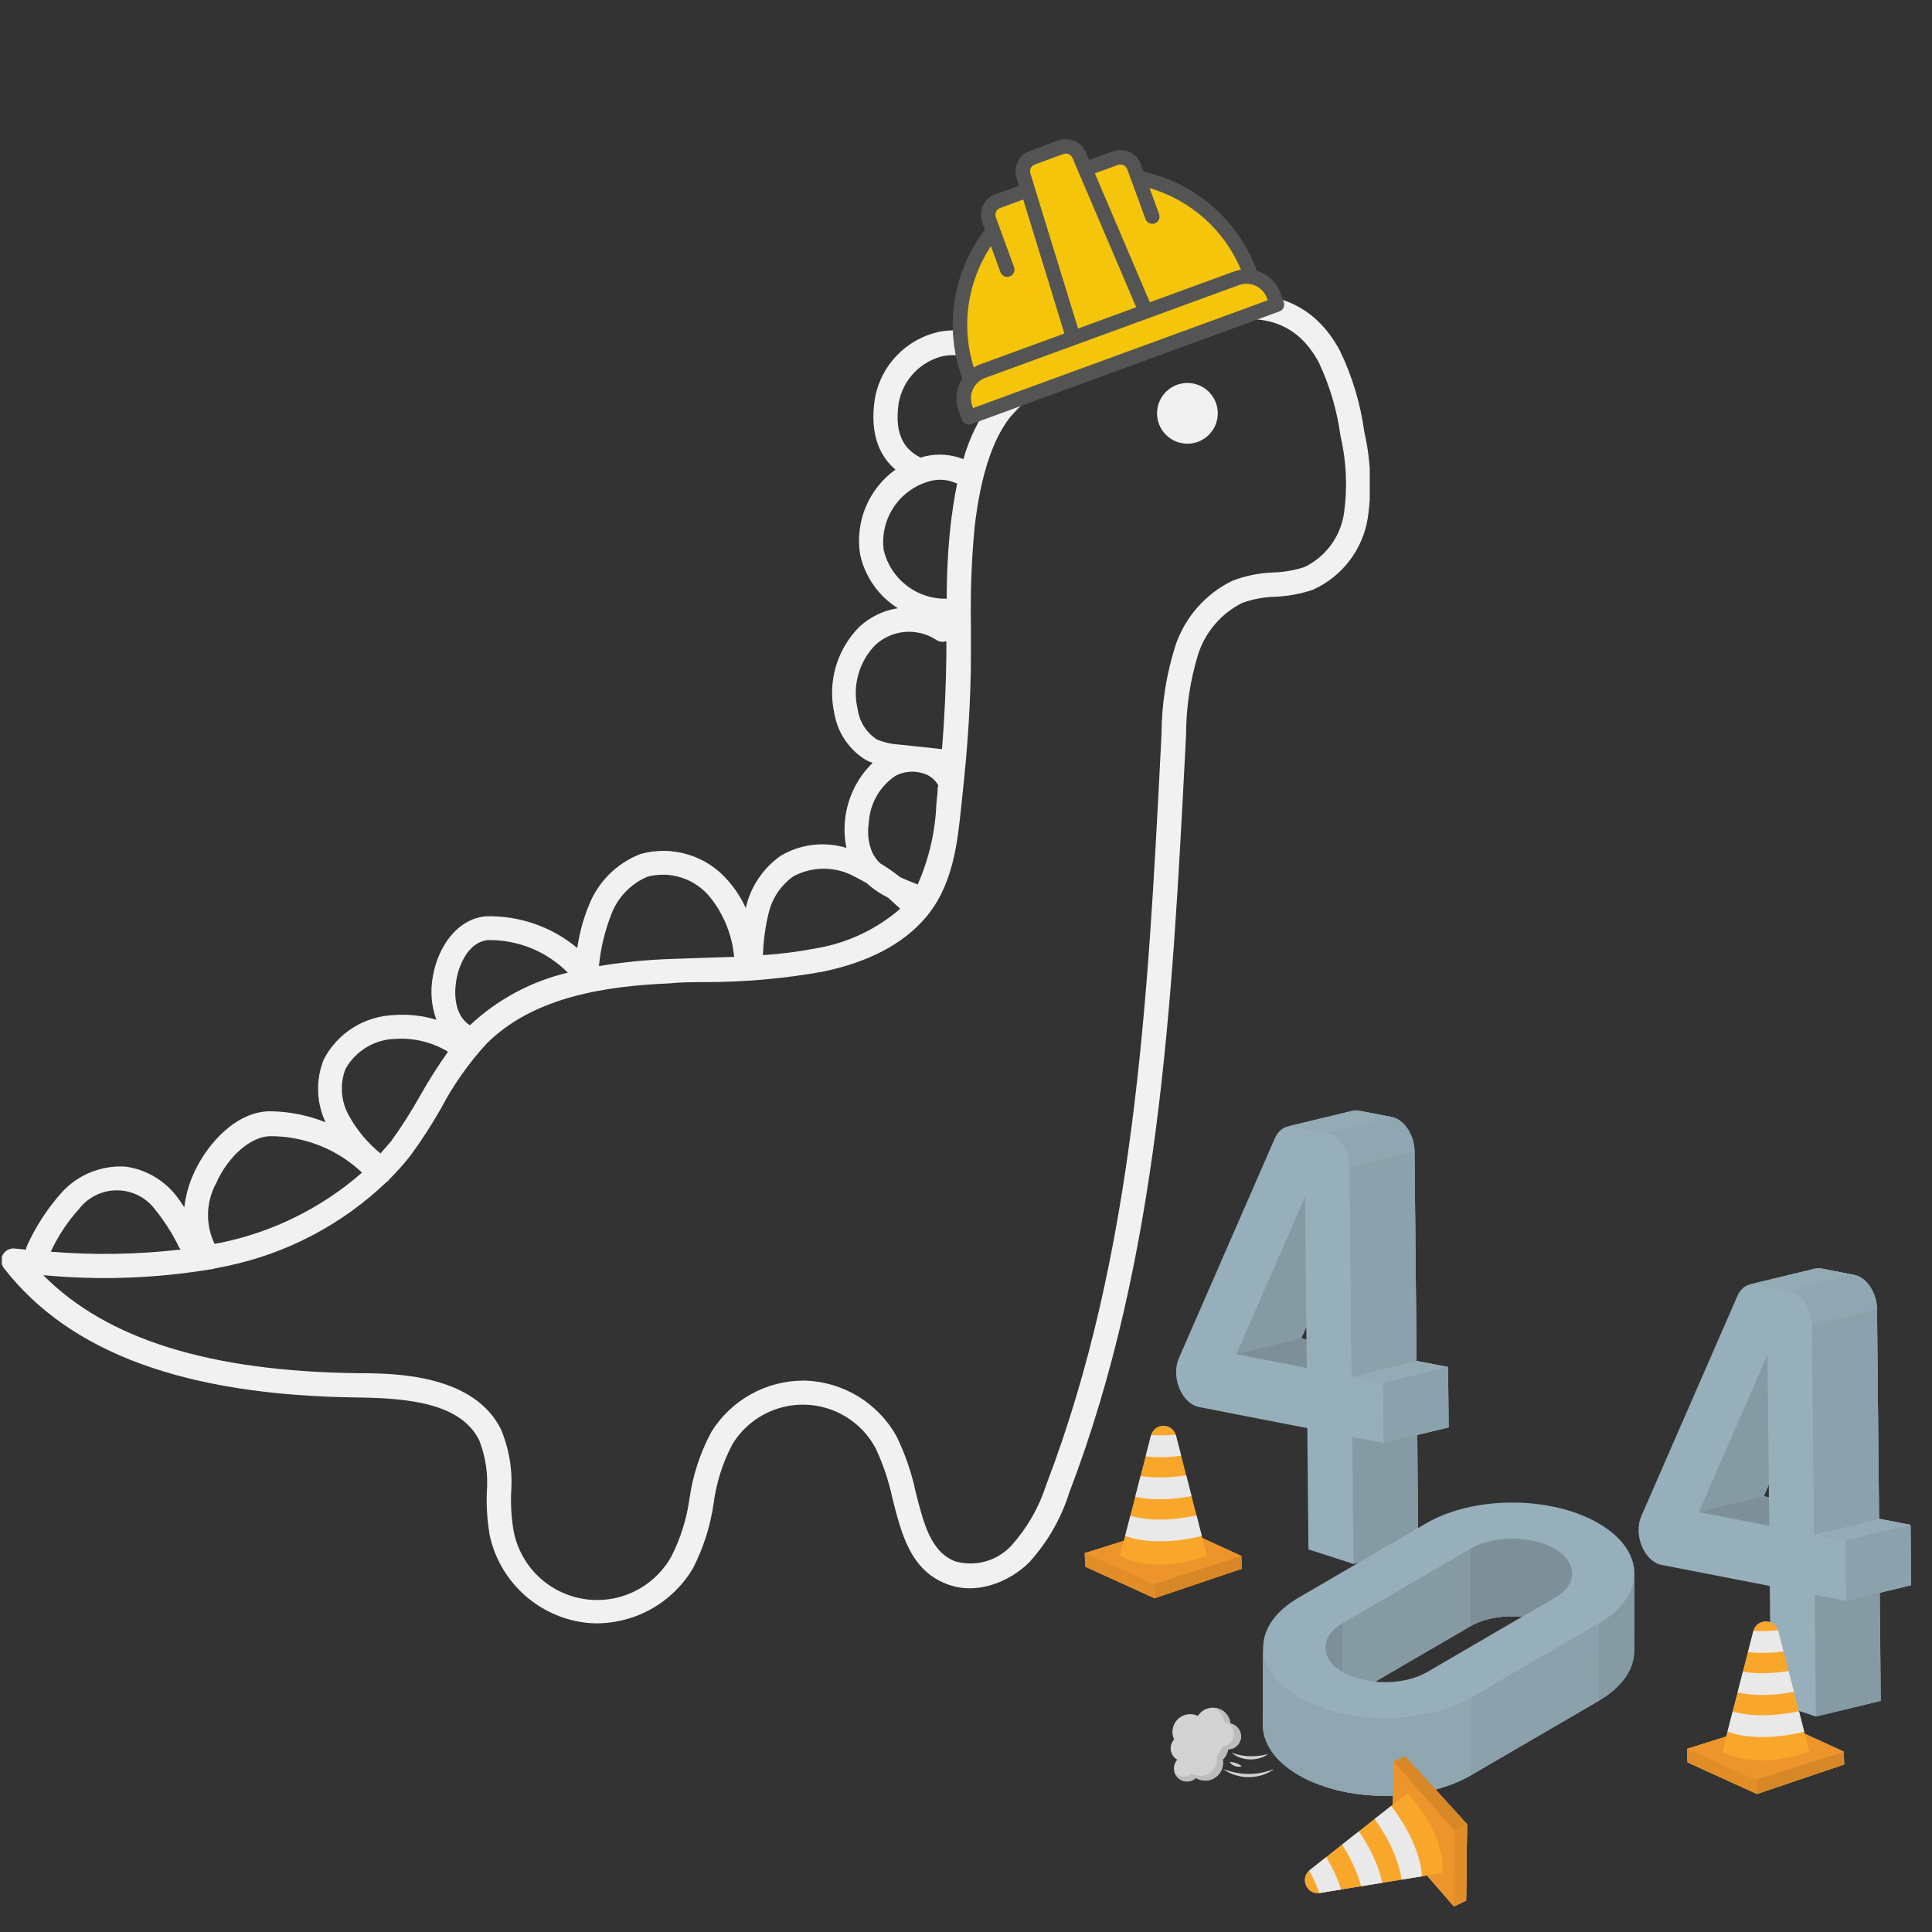 <svg xmlns="http://www.w3.org/2000/svg" xmlns:xlink="http://www.w3.org/1999/xlink" width="512" zoomAndPan="magnify" viewBox="0 0 384 384" height="512" preserveAspectRatio="xMidYMid meet" version="1.0"><rect x="0" y="0" width="384" height="384" fill="#333333" stroke="none"/><defs><clipPath id="a58adcf953"><path d="M 0.363 44 L 272.25 44 L 272.25 322.754 L 0.363 322.754 Z M 0.363 44 " clip-rule="nonzero"/></clipPath><clipPath id="a3da624a8a"><path d="M 190 29 L 254 29 L 254 83 L 190 83 Z M 190 29 " clip-rule="nonzero"/></clipPath><clipPath id="c33a8da2e8"><path d="M 175.539 40.652 L 239.637 17.207 L 255.867 61.582 L 191.773 85.027 Z M 175.539 40.652 " clip-rule="nonzero"/></clipPath><clipPath id="5f2c1b6157"><path d="M 175.539 40.652 L 239.637 17.207 L 255.867 61.582 L 191.773 85.027 Z M 175.539 40.652 " clip-rule="nonzero"/></clipPath><clipPath id="23c12be3af"><path d="M 189 27 L 256 27 L 256 85 L 189 85 Z M 189 27 " clip-rule="nonzero"/></clipPath><clipPath id="23374d33f1"><path d="M 175.539 40.652 L 239.637 17.207 L 255.867 61.582 L 191.773 85.027 Z M 175.539 40.652 " clip-rule="nonzero"/></clipPath><clipPath id="95b1bcb5a0"><path d="M 175.539 40.652 L 239.637 17.207 L 255.867 61.582 L 191.773 85.027 Z M 175.539 40.652 " clip-rule="nonzero"/></clipPath><clipPath id="288eeca118"><path d="M 325 252 L 379.855 252 L 379.855 357 L 325 357 Z M 325 252 " clip-rule="nonzero"/></clipPath><clipPath id="fc8bb1fea0"><path d="M 233 220.668 L 325 220.668 L 325 378.918 L 233 378.918 Z M 233 220.668 " clip-rule="nonzero"/></clipPath><clipPath id="a1f0b98cd2"><path d="M 215.605 283 L 247 283 L 247 318 L 215.605 318 Z M 215.605 283 " clip-rule="nonzero"/></clipPath><clipPath id="ad79c9cc2b"><path d="M 259 349 L 292 349 L 292 378.918 L 259 378.918 Z M 259 349 " clip-rule="nonzero"/></clipPath><clipPath id="a2180af8a4"><path d="M 215.605 305 L 247 305 L 247 318 L 215.605 318 Z M 215.605 305 " clip-rule="nonzero"/></clipPath><clipPath id="5c82906430"><path d="M 276 349 L 292 349 L 292 378.918 L 276 378.918 Z M 276 349 " clip-rule="nonzero"/></clipPath><clipPath id="0a7fef208e"><path d="M 347 252 L 379.855 252 L 379.855 342 L 347 342 Z M 347 252 " clip-rule="nonzero"/></clipPath><clipPath id="fb32a89b82"><path d="M 255 220.668 L 288 220.668 L 288 311 L 255 311 Z M 255 220.668 " clip-rule="nonzero"/></clipPath><clipPath id="346533dbbd"><path d="M 366 303 L 379.855 303 L 379.855 319 L 366 319 Z M 366 303 " clip-rule="nonzero"/></clipPath><clipPath id="73e7e404bd"><path d="M 360 301 L 379.855 301 L 379.855 307 L 360 307 Z M 360 301 " clip-rule="nonzero"/></clipPath><clipPath id="77f566acd1"><path d="M 255 220.668 L 277 220.668 L 277 226 L 255 226 Z M 255 220.668 " clip-rule="nonzero"/></clipPath><clipPath id="e59997c367"><path d="M 215.605 308 L 230 308 L 230 318 L 215.605 318 Z M 215.605 308 " clip-rule="nonzero"/></clipPath><clipPath id="57c193a31c"><path d="M 288 362 L 292 362 L 292 378.918 L 288 378.918 Z M 288 362 " clip-rule="nonzero"/></clipPath></defs><path fill="#f1f1f1" d="M 238.375 76.598 C 238.738 76.754 239.086 76.945 239.41 77.168 C 239.738 77.391 240.043 77.645 240.32 77.926 C 240.598 78.211 240.844 78.52 241.059 78.848 C 241.277 79.18 241.461 79.531 241.605 79.898 C 241.754 80.266 241.867 80.645 241.938 81.035 C 242.012 81.426 242.047 81.816 242.043 82.215 C 242.039 82.609 241.996 83 241.914 83.391 C 241.836 83.777 241.715 84.152 241.562 84.52 C 241.406 84.883 241.215 85.23 240.992 85.555 C 240.77 85.883 240.516 86.188 240.23 86.465 C 239.949 86.742 239.641 86.988 239.309 87.203 C 238.977 87.422 238.629 87.605 238.262 87.754 C 237.895 87.898 237.516 88.012 237.125 88.086 C 236.734 88.156 236.344 88.191 235.945 88.188 C 235.551 88.184 235.156 88.141 234.77 88.062 C 234.383 87.98 234.004 87.859 233.641 87.707 C 233.277 87.551 232.93 87.359 232.602 87.137 C 232.277 86.914 231.973 86.66 231.695 86.379 C 231.418 86.094 231.172 85.785 230.953 85.457 C 230.738 85.125 230.555 84.773 230.406 84.406 C 230.258 84.039 230.148 83.66 230.074 83.27 C 230 82.879 229.969 82.488 229.973 82.09 C 229.977 81.695 230.016 81.305 230.098 80.914 C 230.18 80.527 230.297 80.152 230.453 79.785 C 230.609 79.422 230.797 79.074 231.023 78.75 C 231.246 78.422 231.5 78.117 231.781 77.84 C 232.066 77.562 232.371 77.316 232.703 77.098 C 233.035 76.883 233.387 76.699 233.754 76.551 C 234.121 76.402 234.5 76.293 234.891 76.219 C 235.277 76.148 235.672 76.113 236.066 76.117 C 236.465 76.121 236.855 76.164 237.246 76.242 C 237.633 76.324 238.008 76.445 238.375 76.598 Z M 238.375 76.598 " fill-opacity="1" fill-rule="nonzero"/><g clip-path="url(#a58adcf953)"><path fill="#f1f1f1" d="M 0.555 249.391 C 0.793 248.957 1.133 248.629 1.574 248.402 C 2.016 248.18 2.48 248.098 2.969 248.16 L 5.168 248.375 C 5.191 248.07 5.273 247.781 5.41 247.508 C 7.184 243.633 9.496 240.105 12.34 236.93 C 13.141 236.059 14.031 235.289 15.008 234.617 C 15.984 233.945 17.023 233.391 18.125 232.953 C 19.227 232.52 20.363 232.211 21.535 232.027 C 22.707 231.848 23.883 231.801 25.062 231.883 C 26.949 232.164 28.727 232.77 30.391 233.699 C 32.055 234.633 33.5 235.828 34.723 237.293 C 35.414 238.148 36.047 239.043 36.629 239.973 C 36.918 237.523 37.586 235.18 38.633 232.945 C 41.41 226.984 47.156 220.875 53.703 220.875 C 57.508 220.922 61.18 221.652 64.711 223.07 C 64.25 222.094 63.895 221.078 63.645 220.027 C 63.395 218.977 63.254 217.91 63.227 216.828 C 63.195 215.746 63.277 214.676 63.473 213.613 C 63.668 212.547 63.965 211.516 64.375 210.516 C 65.047 209.234 65.875 208.062 66.859 207 C 67.844 205.941 68.949 205.023 70.172 204.254 C 71.398 203.484 72.703 202.887 74.086 202.465 C 75.469 202.039 76.887 201.801 78.332 201.75 C 81.191 201.543 83.992 201.855 86.734 202.691 C 85.707 199.832 85.484 196.91 86.059 193.926 C 87.023 188.469 90.645 182.676 96.562 182.117 C 99.875 182.031 103.094 182.531 106.227 183.617 C 109.355 184.699 112.195 186.301 114.742 188.422 C 115.152 185.527 115.91 182.727 117.012 180.02 C 117.465 178.855 118.027 177.75 118.711 176.703 C 119.391 175.656 120.172 174.691 121.051 173.809 C 121.934 172.926 122.895 172.141 123.941 171.461 C 124.984 170.777 126.09 170.207 127.25 169.754 C 128.035 169.535 128.832 169.367 129.641 169.262 C 130.449 169.156 131.258 169.105 132.074 169.117 C 132.891 169.125 133.699 169.195 134.504 169.324 C 135.309 169.449 136.102 169.637 136.879 169.879 C 137.656 170.121 138.414 170.418 139.148 170.77 C 139.887 171.121 140.59 171.523 141.27 171.977 C 141.945 172.43 142.586 172.93 143.191 173.477 C 143.797 174.023 144.359 174.609 144.879 175.238 C 146.25 176.832 147.367 178.586 148.234 180.5 C 148.277 180.25 148.332 180 148.402 179.754 C 148.934 177.797 149.777 175.988 150.938 174.332 C 152.102 172.672 153.508 171.258 155.164 170.094 C 156.141 169.516 157.164 169.047 158.234 168.684 C 159.309 168.32 160.406 168.07 161.531 167.934 C 162.656 167.801 163.781 167.781 164.91 167.883 C 166.039 167.98 167.145 168.195 168.227 168.523 C 167.918 167.012 167.801 165.48 167.879 163.938 C 167.953 162.395 168.219 160.883 168.676 159.406 C 169.129 157.93 169.762 156.531 170.57 155.215 C 171.379 153.895 172.336 152.699 173.445 151.621 C 173.004 151.477 172.578 151.297 172.164 151.09 C 171.336 150.59 170.566 150.008 169.863 149.344 C 169.16 148.68 168.535 147.945 167.988 147.145 C 167.441 146.348 166.988 145.496 166.625 144.598 C 166.262 143.699 166 142.773 165.836 141.816 C 165.492 140.281 165.34 138.723 165.391 137.145 C 165.438 135.57 165.684 134.023 166.125 132.512 C 166.566 130.996 167.191 129.562 167.996 128.207 C 168.801 126.848 169.766 125.617 170.883 124.504 C 173.051 122.562 175.57 121.355 178.441 120.883 C 176.535 119.68 174.93 118.156 173.633 116.309 C 172.336 114.461 171.445 112.438 170.957 110.234 C 170.699 108.641 170.664 107.039 170.852 105.434 C 171.039 103.828 171.445 102.277 172.066 100.785 C 172.688 99.289 173.5 97.91 174.504 96.645 C 175.512 95.379 176.668 94.273 177.984 93.332 C 175.109 90.918 172.793 86.691 173.855 79.426 C 173.992 78.602 174.188 77.797 174.445 77.004 C 174.703 76.211 175.02 75.441 175.391 74.699 C 175.766 73.953 176.191 73.242 176.676 72.562 C 177.156 71.883 177.684 71.242 178.262 70.641 C 178.84 70.043 179.457 69.488 180.121 68.98 C 180.781 68.477 181.477 68.02 182.207 67.617 C 182.938 67.219 183.691 66.871 184.473 66.586 C 185.254 66.297 186.055 66.07 186.871 65.902 C 189.32 65.473 191.734 65.629 194.113 66.359 C 193.68 64.527 193.547 62.676 193.715 60.801 C 193.887 58.922 194.348 57.125 195.102 55.398 C 195.551 54.457 196.074 53.562 196.668 52.707 C 197.262 51.852 197.922 51.051 198.645 50.301 C 199.367 49.551 200.148 48.867 200.984 48.242 C 201.816 47.621 202.695 47.07 203.621 46.59 C 204.547 46.109 205.5 45.707 206.492 45.379 C 207.48 45.055 208.488 44.812 209.516 44.648 C 210.547 44.484 211.582 44.406 212.621 44.41 C 213.664 44.418 214.699 44.504 215.723 44.676 C 216.73 44.891 217.719 45.172 218.684 45.523 C 219.652 45.871 220.586 46.289 221.496 46.773 C 222.402 47.258 223.273 47.801 224.105 48.406 C 224.934 49.012 225.719 49.676 226.457 50.391 C 227.195 51.105 227.879 51.871 228.508 52.684 C 229.137 53.496 229.707 54.352 230.219 55.246 C 230.727 56.137 231.172 57.062 231.551 58.02 C 231.93 58.973 232.242 59.953 232.48 60.953 C 235.402 60.25 238.375 59.672 241.609 59.188 C 253.055 56.969 261.41 60.492 266.336 69.742 C 268.789 74.848 270.398 80.207 271.164 85.824 C 272.461 91.477 272.695 97.176 271.863 102.918 C 271.621 104.469 271.191 105.969 270.574 107.41 C 269.961 108.855 269.176 110.203 268.223 111.449 C 267.27 112.699 266.176 113.812 264.945 114.785 C 263.715 115.762 262.383 116.57 260.949 117.215 C 258.508 118.043 255.996 118.508 253.418 118.613 C 251.148 118.664 248.953 119.082 246.824 119.871 C 244.77 120.918 242.988 122.316 241.488 124.07 C 239.984 125.82 238.875 127.793 238.156 129.988 C 236.555 135.211 235.75 140.555 235.742 146.02 L 235.547 149.812 C 232.988 199.094 230.355 250.043 212.535 296.645 C 210.883 301.863 208.219 306.5 204.543 310.555 C 200.68 314.367 194.113 317.168 188.148 314.828 C 180.906 312.051 179.141 304.758 177.355 297.707 C 176.625 294.27 175.508 290.961 174 287.785 C 173.312 286.512 172.473 285.355 171.48 284.305 C 170.488 283.258 169.375 282.355 168.145 281.602 C 166.914 280.848 165.605 280.266 164.223 279.855 C 162.836 279.449 161.422 279.227 159.98 279.191 C 158.535 279.156 157.113 279.309 155.711 279.648 C 154.309 279.988 152.973 280.504 151.707 281.199 C 150.441 281.891 149.285 282.734 148.242 283.734 C 147.199 284.73 146.305 285.848 145.555 287.082 C 143.621 290.773 142.383 294.688 141.836 298.82 C 141.18 303.363 139.801 307.676 137.707 311.762 C 136.719 313.414 135.539 314.91 134.164 316.258 C 132.793 317.605 131.27 318.758 129.598 319.711 C 127.93 320.664 126.164 321.391 124.305 321.887 C 122.445 322.387 120.555 322.641 118.633 322.652 C 117.504 322.648 116.387 322.555 115.273 322.359 C 114.191 322.172 113.125 321.906 112.082 321.559 C 111.039 321.215 110.023 320.793 109.043 320.297 C 108.059 319.797 107.121 319.234 106.223 318.598 C 105.324 317.961 104.477 317.262 103.684 316.5 C 102.887 315.738 102.156 314.922 101.48 314.055 C 100.809 313.184 100.203 312.27 99.664 311.309 C 99.125 310.348 98.66 309.355 98.27 308.324 C 97.883 307.297 97.57 306.242 97.336 305.168 C 96.855 302.371 96.66 299.555 96.754 296.719 C 97.055 293.125 96.555 289.648 95.258 286.285 C 91.684 279.043 81.59 277.883 71.109 277.762 C 36.918 277.352 13.883 268.949 0.773 252.047 C 0.473 251.664 0.305 251.234 0.266 250.75 C 0.227 250.27 0.32 249.816 0.555 249.391 Z M 30.906 240.504 C 30.691 240.207 30.457 239.922 30.207 239.648 C 29.957 239.379 29.691 239.121 29.414 238.883 C 29.133 238.641 28.84 238.418 28.535 238.211 C 28.23 238.004 27.91 237.816 27.586 237.648 C 27.258 237.477 26.922 237.328 26.574 237.199 C 26.23 237.066 25.879 236.957 25.52 236.871 C 25.16 236.781 24.801 236.711 24.434 236.664 C 24.066 236.617 23.699 236.594 23.332 236.59 C 22.961 236.586 22.594 236.602 22.227 236.641 C 21.859 236.68 21.496 236.738 21.137 236.82 C 20.777 236.902 20.426 237.004 20.074 237.125 C 19.727 237.25 19.387 237.391 19.059 237.555 C 18.727 237.715 18.406 237.895 18.094 238.094 C 17.785 238.297 17.484 238.512 17.199 238.746 C 16.918 238.98 16.645 239.23 16.391 239.496 C 16.133 239.762 15.895 240.043 15.672 240.336 C 13.387 242.871 11.527 245.691 10.094 248.785 C 18.719 249.492 27.332 249.348 35.93 248.352 C 35.828 248.246 35.73 248.133 35.641 248.016 C 34.355 245.328 32.777 242.824 30.906 240.504 Z M 42.98 235.145 C 42.473 236.066 42.082 237.031 41.809 238.047 C 41.531 239.059 41.379 240.09 41.352 241.141 C 41.32 242.191 41.414 243.227 41.633 244.254 C 41.852 245.281 42.188 246.27 42.645 247.219 L 43.898 247 C 49.098 245.926 54.074 244.211 58.828 241.848 C 63.582 239.488 67.961 236.562 71.957 233.066 C 70.738 231.914 69.426 230.887 68.016 229.984 C 66.602 229.082 65.117 228.32 63.562 227.699 C 62.004 227.078 60.402 226.613 58.758 226.297 C 57.109 225.98 55.449 225.824 53.773 225.824 C 49.984 225.824 45.395 229.688 42.98 235.145 Z M 78.598 206.484 C 77.582 206.508 76.586 206.66 75.613 206.945 C 74.637 207.227 73.715 207.629 72.848 208.152 C 71.977 208.676 71.188 209.301 70.48 210.027 C 69.773 210.758 69.172 211.562 68.672 212.445 C 68.094 213.953 67.859 215.508 67.969 217.117 C 68.078 218.723 68.523 220.234 69.301 221.645 C 70.914 224.594 73.023 227.129 75.625 229.254 C 76.352 228.43 77.074 227.609 77.727 226.84 C 79.824 223.93 81.75 220.914 83.5 217.781 C 85.195 214.773 87.047 211.859 89.051 209.043 C 87.48 208.094 85.801 207.402 84.02 206.965 C 82.238 206.527 80.43 206.367 78.598 206.484 Z M 96.922 186.852 C 93.52 187.188 91.371 191.027 90.719 194.699 C 90.066 198.371 90.719 202.113 93.398 203.777 C 96.129 201.215 99.145 199.047 102.445 197.273 C 105.742 195.504 109.215 194.184 112.859 193.324 C 111.82 192.273 110.684 191.34 109.453 190.52 C 108.223 189.699 106.926 189.012 105.555 188.453 C 104.184 187.898 102.773 187.484 101.32 187.215 C 99.867 186.945 98.402 186.824 96.922 186.852 Z M 141.137 178.328 C 140.406 177.426 139.562 176.645 138.605 175.988 C 137.652 175.328 136.621 174.816 135.52 174.457 C 134.418 174.094 133.285 173.895 132.125 173.859 C 130.965 173.824 129.824 173.953 128.699 174.246 C 127.02 174.957 125.547 175.977 124.289 177.297 C 123.027 178.621 122.086 180.137 121.457 181.852 C 120.188 185.133 119.379 188.52 119.043 192.02 C 123.625 191.262 128.238 190.793 132.879 190.617 L 139.953 190.375 L 145.918 190.184 C 145.715 188.016 145.211 185.922 144.395 183.906 C 143.582 181.887 142.496 180.027 141.137 178.328 Z M 157.699 174.176 C 156.516 175.012 155.508 176.023 154.676 177.215 C 153.848 178.406 153.246 179.703 152.871 181.105 C 152.137 183.973 151.727 186.887 151.641 189.844 C 155.309 189.602 158.945 189.129 162.555 188.422 C 165.586 187.883 168.488 186.953 171.266 185.629 C 174.047 184.305 176.598 182.637 178.926 180.621 C 178.105 179.848 177.281 179.125 176.512 178.426 C 174.945 177.641 173.516 176.668 172.211 175.504 C 171.441 175.066 170.645 174.633 169.797 174.199 C 168.867 173.695 167.895 173.316 166.871 173.055 C 165.848 172.797 164.809 172.664 163.754 172.664 C 162.695 172.66 161.656 172.789 160.633 173.043 C 159.609 173.301 158.633 173.676 157.699 174.176 Z M 172.672 163.672 C 172.367 165.66 172.598 167.582 173.371 169.441 C 173.77 170.25 174.293 170.965 174.941 171.59 C 176.316 172.41 177.625 173.32 178.875 174.32 C 180.012 174.852 181.293 175.359 182.402 175.793 C 184.664 170.652 185.902 165.273 186.121 159.664 L 186.34 157.512 C 186.34 157.031 186.34 156.547 186.484 156.09 C 186.148 155.492 185.711 154.984 185.168 154.566 C 184.629 154.148 184.027 153.852 183.367 153.676 C 182.465 153.41 181.547 153.32 180.613 153.414 C 179.676 153.504 178.793 153.77 177.961 154.207 C 177.18 154.734 176.473 155.344 175.836 156.039 C 175.199 156.73 174.652 157.488 174.191 158.312 C 173.734 159.133 173.375 159.996 173.117 160.902 C 172.863 161.809 172.711 162.73 172.672 163.672 Z M 170.473 140.973 C 170.645 142.207 171.062 143.352 171.734 144.402 C 172.406 145.449 173.266 146.312 174.312 146.984 C 175.77 147.582 177.281 147.922 178.852 148 L 187.23 148.895 C 187.738 142.641 188.027 136.359 188.102 130.133 C 188.102 129.238 188.102 128.344 188.102 127.449 C 187.359 127.68 186.664 127.578 186.023 127.137 C 185.566 126.844 185.086 126.586 184.586 126.371 C 184.086 126.156 183.57 125.984 183.039 125.855 C 182.512 125.727 181.973 125.641 181.43 125.598 C 180.887 125.559 180.344 125.562 179.801 125.609 C 179.258 125.66 178.723 125.754 178.195 125.891 C 177.668 126.027 177.156 126.207 176.66 126.43 C 176.16 126.652 175.684 126.914 175.23 127.215 C 174.777 127.516 174.348 127.852 173.949 128.223 C 173.145 129.055 172.457 129.969 171.883 130.973 C 171.312 131.977 170.875 133.035 170.57 134.148 C 170.266 135.266 170.105 136.398 170.09 137.555 C 170.074 138.711 170.199 139.852 170.473 140.973 Z M 175.641 109.34 C 175.809 110.035 176.031 110.711 176.312 111.371 C 176.594 112.027 176.926 112.656 177.316 113.254 C 177.703 113.855 178.141 114.418 178.625 114.945 C 179.109 115.469 179.633 115.949 180.199 116.387 C 180.766 116.824 181.363 117.207 181.996 117.543 C 182.629 117.879 183.281 118.156 183.961 118.379 C 184.641 118.602 185.332 118.766 186.039 118.867 C 186.746 118.973 187.457 119.016 188.172 119 C 188.164 114.156 188.41 109.328 188.922 104.512 C 189.211 102.098 189.621 99.078 190.25 96.062 L 190.082 96.062 C 188.387 95.297 186.641 95.148 184.84 95.625 C 184.113 95.82 183.41 96.078 182.727 96.398 C 182.047 96.719 181.398 97.102 180.785 97.539 C 180.172 97.977 179.605 98.465 179.078 99.004 C 178.555 99.547 178.082 100.129 177.664 100.754 C 177.242 101.379 176.883 102.039 176.582 102.727 C 176.281 103.418 176.043 104.129 175.871 104.863 C 175.699 105.598 175.594 106.34 175.555 107.094 C 175.516 107.844 175.543 108.594 175.641 109.34 Z M 187.715 70.707 C 186.57 70.953 185.488 71.359 184.465 71.93 C 183.441 72.496 182.527 73.203 181.715 74.047 C 180.902 74.891 180.234 75.836 179.703 76.879 C 179.176 77.922 178.812 79.02 178.609 80.172 C 177.84 85.531 179.191 89.012 182.789 90.844 L 182.934 90.965 L 183.852 90.699 C 186.453 90.105 188.996 90.289 191.48 91.254 C 192.621 87.219 194.414 83.5 196.867 80.102 C 197.809 78.902 198.832 77.773 199.934 76.719 C 199.801 76.594 199.68 76.457 199.57 76.309 C 198.973 75.305 198.238 74.41 197.371 73.625 C 196.504 72.84 195.543 72.199 194.484 71.703 C 193.426 71.207 192.316 70.875 191.16 70.711 C 190 70.543 188.844 70.551 187.691 70.73 Z M 227.773 62.062 C 227.406 60.508 226.828 59.035 226.043 57.645 C 225.258 56.254 224.293 55 223.152 53.883 C 222.012 52.766 220.738 51.828 219.332 51.074 C 217.926 50.316 216.441 49.77 214.879 49.434 C 214.113 49.305 213.344 49.234 212.566 49.23 C 211.793 49.223 211.02 49.281 210.254 49.398 C 209.488 49.516 208.734 49.695 207.996 49.934 C 207.258 50.172 206.543 50.465 205.852 50.82 C 205.164 51.172 204.504 51.578 203.879 52.039 C 203.254 52.5 202.668 53.004 202.125 53.559 C 201.582 54.109 201.086 54.703 200.637 55.336 C 200.188 55.969 199.793 56.633 199.449 57.328 C 199.164 58.016 198.945 58.723 198.785 59.449 C 198.625 60.172 198.531 60.906 198.504 61.648 C 198.477 62.391 198.512 63.133 198.617 63.867 C 198.719 64.602 198.887 65.324 199.117 66.031 C 199.348 66.738 199.637 67.418 199.988 68.07 C 200.34 68.727 200.746 69.344 201.207 69.926 C 201.668 70.508 202.176 71.047 202.734 71.539 C 203.289 72.031 203.887 72.469 204.52 72.855 C 208.207 70.207 212.16 68.043 216.375 66.359 C 220.602 64.645 224.273 63.344 227.871 62.281 C 227.832 62.211 227.801 62.137 227.773 62.062 Z M 71.281 272.934 C 78.719 272.934 94.219 273.223 99.605 284.16 C 101.258 288.191 101.918 292.375 101.586 296.719 C 101.496 299.23 101.656 301.723 102.066 304.203 C 102.227 305.055 102.449 305.887 102.734 306.703 C 103.02 307.516 103.367 308.309 103.773 309.07 C 104.18 309.832 104.645 310.559 105.16 311.25 C 105.68 311.941 106.25 312.59 106.867 313.195 C 107.484 313.801 108.145 314.352 108.848 314.855 C 109.551 315.359 110.289 315.805 111.059 316.195 C 111.832 316.586 112.629 316.914 113.449 317.184 C 114.273 317.449 115.109 317.652 115.965 317.793 C 116.816 317.93 117.676 318.004 118.539 318.012 C 119.406 318.02 120.266 317.961 121.121 317.836 C 121.977 317.711 122.816 317.523 123.645 317.27 C 124.469 317.016 125.273 316.699 126.051 316.324 C 126.828 315.945 127.574 315.512 128.285 315.02 C 128.996 314.531 129.664 313.988 130.293 313.395 C 130.922 312.801 131.5 312.164 132.031 311.48 C 132.562 310.797 133.039 310.078 133.457 309.32 C 135.277 305.723 136.469 301.922 137.031 297.926 C 137.695 293.234 139.145 288.801 141.379 284.621 C 142.336 283.07 143.477 281.664 144.793 280.402 C 146.109 279.141 147.562 278.062 149.152 277.168 C 150.742 276.277 152.418 275.594 154.18 275.129 C 155.941 274.66 157.734 274.418 159.559 274.406 L 160.066 274.406 C 161.926 274.469 163.75 274.77 165.535 275.305 C 167.316 275.836 169.004 276.59 170.594 277.562 C 172.18 278.531 173.621 279.691 174.91 281.035 C 176.199 282.375 177.297 283.863 178.199 285.488 C 179.914 289.012 181.176 292.691 181.992 296.523 C 183.609 302.922 185.012 308.453 189.863 310.336 C 190.855 310.617 191.867 310.754 192.898 310.754 C 193.93 310.75 194.941 310.609 195.934 310.324 C 196.926 310.043 197.859 309.629 198.734 309.086 C 199.613 308.539 200.398 307.887 201.09 307.125 C 204.23 303.582 206.523 299.559 207.973 295.051 C 225.527 249.172 228.16 198.586 230.672 149.664 L 230.863 145.801 C 230.898 139.844 231.816 134.023 233.617 128.344 C 234.082 126.953 234.68 125.625 235.406 124.352 C 236.137 123.078 236.98 121.891 237.945 120.789 C 238.906 119.684 239.969 118.684 241.133 117.789 C 242.293 116.895 243.531 116.125 244.844 115.473 C 247.484 114.441 250.223 113.879 253.055 113.785 C 255.164 113.719 257.227 113.367 259.234 112.723 C 260.281 112.219 261.254 111.598 262.148 110.859 C 263.043 110.117 263.832 109.281 264.52 108.348 C 265.211 107.41 265.773 106.406 266.215 105.332 C 266.656 104.262 266.965 103.148 267.133 102 C 267.852 96.84 267.617 91.719 266.434 86.645 C 265.742 81.543 264.301 76.668 262.109 72.012 C 258.199 64.766 251.992 62.109 242.551 63.996 C 234.215 65.242 226.164 67.512 218.406 70.805 C 214.98 72.059 211.77 73.719 208.77 75.789 C 205.766 77.859 203.07 80.27 200.68 83.023 C 197.156 87.633 194.863 94.781 193.703 104.875 C 193.098 111.301 192.855 117.738 192.977 124.191 C 192.977 126.172 192.977 128.176 192.977 130.156 C 192.977 139.43 192.301 148.797 191.289 158.043 L 191.07 160.168 C 190.297 167.582 189.43 175.961 183.973 182.383 C 179.504 187.625 172.621 191.246 163.543 193.129 C 155.781 194.516 147.957 195.207 140.074 195.207 C 137.66 195.207 135.391 195.207 133.07 195.449 C 121.117 195.98 106.195 197.863 96.633 207.52 C 93.117 211.375 90.137 215.609 87.699 220.223 C 85.855 223.48 83.828 226.617 81.613 229.641 C 80.285 231.34 78.852 232.949 77.316 234.469 C 77.27 234.555 77.211 234.637 77.148 234.711 L 76.859 234.902 C 72.438 239.137 67.52 242.676 62.102 245.527 C 56.684 248.375 50.977 250.418 44.984 251.66 L 42.57 252.145 C 42.289 252.25 42 252.305 41.699 252.312 C 30.715 254.117 19.68 254.496 8.598 253.449 C 21.25 266.223 41.797 272.594 71.281 272.934 Z M 71.281 272.934 " fill-opacity="1" fill-rule="nonzero"/></g><g clip-path="url(#a3da624a8a)"><g clip-path="url(#c33a8da2e8)"><g clip-path="url(#5f2c1b6157)"><path fill="#f4c50b" d="M 253.152 58.738 C 252.059 55.754 248.754 54.219 245.77 55.309 C 234.156 59.559 206.934 69.516 195.32 73.762 C 192.336 74.855 190.801 78.16 191.891 81.145 C 192.27 82.18 192.551 82.949 192.551 82.949 L 253.812 60.539 Z M 192.617 74.754 C 188.906 64.609 191.074 53.742 197.383 45.891 C 197.383 45.891 196.992 44.824 196.574 43.684 C 196.312 42.965 196.344 42.176 196.668 41.484 C 196.988 40.789 197.57 40.254 198.289 39.992 C 200.852 39.055 204.309 37.789 204.309 37.789 C 204.309 37.789 203.855 36.312 203.418 34.891 C 202.969 33.426 203.746 31.867 205.184 31.344 C 206.898 30.715 209.148 29.891 210.863 29.266 C 212.301 28.738 213.898 29.43 214.5 30.836 C 215.086 32.207 215.691 33.629 215.691 33.629 C 215.691 33.629 219.148 32.363 221.711 31.426 C 222.43 31.164 223.219 31.195 223.914 31.516 C 224.605 31.84 225.141 32.422 225.402 33.141 C 225.82 34.277 226.211 35.344 226.211 35.344 C 236.094 37.277 244.762 44.18 248.473 54.32 Z M 192.617 74.754 " fill-opacity="1" fill-rule="evenodd"/></g></g></g><g clip-path="url(#23c12be3af)"><g clip-path="url(#23374d33f1)"><g clip-path="url(#95b1bcb5a0)"><path fill="#545454" d="M 191.266 75.246 C 190.074 77.078 189.73 79.43 190.539 81.641 C 190.918 82.676 191.199 83.441 191.199 83.441 C 191.473 84.188 192.297 84.57 193.047 84.301 L 254.305 61.891 C 255.051 61.617 255.434 60.793 255.164 60.047 L 254.504 58.242 C 253.695 56.035 251.914 54.461 249.824 53.828 C 246.035 43.469 237.316 36.332 227.285 34.102 C 227.285 34.102 226.754 32.645 226.754 32.645 C 226.359 31.57 225.555 30.695 224.52 30.211 C 223.48 29.73 222.293 29.68 221.219 30.074 C 221.219 30.074 216.477 31.809 216.477 31.809 C 216.477 31.809 215.824 30.273 215.824 30.273 C 214.922 28.16 212.527 27.125 210.371 27.914 C 208.652 28.539 206.402 29.363 204.688 29.992 C 202.531 30.781 201.371 33.117 202.043 35.312 C 202.043 35.312 202.535 36.906 202.535 36.906 C 202.535 36.906 197.793 38.641 197.793 38.641 C 196.719 39.035 195.844 39.84 195.363 40.875 C 194.879 41.914 194.828 43.102 195.223 44.18 L 195.754 45.633 C 189.535 53.809 187.477 64.891 191.266 75.246 Z M 251.801 59.234 L 251.965 59.684 C 243.84 62.656 201.535 78.129 193.406 81.102 C 193.406 81.102 193.242 80.652 193.242 80.652 C 192.426 78.414 193.574 75.934 195.812 75.113 C 207.43 70.867 234.648 60.91 246.266 56.66 C 248.504 55.844 250.98 56.992 251.801 59.234 Z M 203.379 39.66 L 198.781 41.344 C 198.426 41.477 198.133 41.742 197.973 42.09 C 197.812 42.434 197.793 42.832 197.926 43.188 L 201.551 53.098 C 201.824 53.844 201.438 54.672 200.695 54.945 C 199.949 55.219 199.121 54.832 198.848 54.086 L 196.953 48.914 C 192.395 55.816 190.902 64.625 193.551 73.027 C 193.945 72.785 194.371 72.578 194.824 72.414 L 211.562 66.289 Z M 217.609 34.457 L 228.539 60.082 L 245.277 53.957 C 245.727 53.793 246.188 53.676 246.648 53.605 C 243.25 45.477 236.426 39.711 228.484 37.379 L 230.379 42.555 C 230.652 43.301 230.27 44.129 229.523 44.398 C 228.777 44.672 227.949 44.289 227.676 43.543 L 224.051 33.633 C 223.922 33.273 223.652 32.984 223.305 32.824 C 222.961 32.66 222.562 32.645 222.207 32.777 Z M 225.832 61.07 L 213.176 31.402 C 212.875 30.699 212.078 30.352 211.359 30.613 C 209.641 31.242 207.391 32.066 205.676 32.695 C 204.957 32.957 204.57 33.734 204.793 34.469 L 205.688 37.367 C 205.688 37.367 214.27 65.301 214.27 65.301 Z M 225.832 61.07 " fill-opacity="1" fill-rule="evenodd"/></g></g></g><g clip-path="url(#288eeca118)"><path fill="#97afba" d="M 348.223 255.215 C 348.18 255.219 348.141 255.227 348.098 255.23 C 348.141 255.227 348.18 255.219 348.223 255.215 Z M 348.543 255.195 C 348.504 255.195 348.465 255.199 348.422 255.199 C 348.465 255.199 348.504 255.195 348.543 255.195 Z M 348.871 255.211 C 348.836 255.207 348.801 255.207 348.77 255.203 C 348.801 255.207 348.836 255.207 348.871 255.211 Z M 351.562 295.098 L 351.586 297.602 L 350.555 297.398 Z M 379.734 303.086 L 373.477 301.867 L 373.07 260.262 C 373.055 258.684 372.562 257.047 371.719 255.766 C 370.879 254.488 369.719 253.625 368.539 253.398 L 362.098 252.141 C 361.625 252.051 361.16 252.059 360.723 252.164 L 347.824 255.281 C 347.852 255.273 347.879 255.273 347.906 255.266 C 346.812 255.5 345.871 256.32 345.316 257.594 L 326.207 301.379 C 325.461 303.09 325.508 305.348 326.332 307.336 C 327.152 309.316 328.625 310.723 330.203 311.027 L 351.758 315.227 L 351.828 322.426 C 350.547 321.992 348.949 322.57 348.512 324.164 C 348.508 324.18 348.5 324.191 348.5 324.207 L 347.426 328.371 L 344.387 340.184 L 343.363 344.176 L 343.109 345.152 L 335.328 347.594 L 335.426 350.285 L 349.207 356.559 L 366.535 350.699 L 366.445 348.16 L 358.695 344.594 L 358.59 344.176 L 357.961 341.734 L 357.527 340.051 L 360.922 341.18 L 373.816 338.066 L 373.617 316.578 L 379.852 315.07 L 379.734 303.086 " fill-opacity="1" fill-rule="nonzero"/></g><g clip-path="url(#fc8bb1fea0)"><path fill="#97afba" d="M 256.301 223.844 C 256.258 223.848 256.219 223.852 256.176 223.859 C 256.219 223.852 256.258 223.848 256.301 223.844 Z M 256.621 223.824 C 256.582 223.824 256.543 223.824 256.5 223.828 C 256.543 223.824 256.582 223.824 256.621 223.824 Z M 256.949 223.836 C 256.914 223.836 256.883 223.832 256.848 223.832 C 256.883 223.832 256.914 223.836 256.949 223.836 Z M 259.664 266.227 L 258.633 266.027 L 259.641 263.723 Z M 273.332 334.246 L 292.215 323.25 C 295.023 321.617 298.887 320.988 302.531 321.34 L 283.648 332.34 C 280.844 333.969 276.977 334.598 273.332 334.246 Z M 253.395 226.219 L 234.285 270.004 C 233.539 271.715 233.586 273.973 234.41 275.961 C 235.23 277.945 236.703 279.348 238.285 279.656 L 259.836 283.855 L 260.062 307.953 L 269 310.84 L 270.043 310.586 L 258.09 317.551 C 253.395 320.285 251.055 323.867 251.059 327.449 C 251.059 327.441 251.055 327.43 251.055 327.418 L 251.012 342.824 C 251.004 346.441 253.383 350.066 258.152 352.828 C 263.301 355.805 270.168 357.16 276.875 356.906 L 276.844 358.684 L 276.504 358.953 L 273.633 361.215 L 270.102 364 L 268.254 365.453 L 263.594 369.125 L 260.332 371.695 C 260.281 371.734 260.242 371.777 260.199 371.82 C 258.348 373.477 259.75 376.594 262.254 376.246 C 262.277 376.246 262.301 376.246 262.324 376.242 L 266.559 375.551 L 270.523 374.902 L 274.715 374.219 L 278.57 373.59 L 282.629 372.926 L 283.621 372.762 L 288.984 378.922 L 291.402 377.75 L 291.594 362.582 L 285.312 355.68 C 287.875 355.004 290.277 354.051 292.383 352.828 L 317.773 338.039 C 322.453 335.309 324.797 331.742 324.805 328.172 L 324.848 312.766 C 324.848 312.871 324.84 312.977 324.836 313.082 C 324.988 309.359 322.617 305.602 317.703 302.758 C 308.219 297.273 292.906 297.273 283.477 302.762 L 281.859 303.703 L 281.695 285.207 L 287.93 283.699 L 287.812 271.711 L 281.555 270.492 L 281.148 228.887 C 281.133 227.309 280.641 225.672 279.797 224.395 C 278.957 223.113 277.801 222.254 276.621 222.023 L 270.176 220.77 C 269.703 220.676 269.238 220.688 268.801 220.793 L 255.906 223.906 C 255.93 223.902 255.957 223.898 255.984 223.895 C 254.891 224.129 253.949 224.945 253.395 226.219 " fill-opacity="1" fill-rule="nonzero"/></g><g clip-path="url(#a1f0b98cd2)"><path fill="#f9a72b" d="M 246.719 309.258 L 238.969 305.691 L 238.863 305.27 L 238.352 303.293 L 236.828 297.363 L 236.383 295.629 L 234.762 289.332 L 233.727 285.301 C 233.711 285.242 233.684 285.191 233.664 285.133 C 232.895 282.762 229.469 282.801 228.789 285.25 C 228.781 285.27 228.777 285.285 228.77 285.301 L 227.699 289.469 L 226.695 293.367 L 226.145 295.508 L 224.66 301.281 L 223.633 305.27 L 223.383 306.246 L 215.602 308.691 L 215.699 311.383 L 229.477 317.656 L 246.809 311.797 L 246.719 309.258 " fill-opacity="1" fill-rule="nonzero"/></g><path fill="#d3d2d2" d="M 245.883 343.27 C 245.867 343.254 245.859 343.238 245.844 343.227 C 245.73 343.117 245.605 343.02 245.469 342.93 C 245.199 342.758 244.895 342.629 244.562 342.562 C 244.559 342.504 244.555 342.445 244.543 342.383 C 244.523 342.266 244.5 342.152 244.469 342.043 C 244.461 342.004 244.445 341.969 244.438 341.934 C 244.414 341.859 244.391 341.789 244.367 341.719 C 244.348 341.672 244.328 341.629 244.312 341.586 C 244.285 341.527 244.262 341.465 244.234 341.41 C 244.211 341.363 244.188 341.316 244.16 341.273 C 244.133 341.219 244.105 341.168 244.074 341.117 C 244.047 341.07 244.016 341.027 243.984 340.98 C 243.957 340.938 243.926 340.891 243.891 340.848 C 243.859 340.801 243.82 340.758 243.785 340.711 C 243.754 340.672 243.723 340.637 243.688 340.598 C 243.648 340.555 243.605 340.508 243.562 340.465 C 243.531 340.434 243.5 340.402 243.465 340.371 C 243.418 340.328 243.367 340.285 243.32 340.242 C 243.289 340.215 243.258 340.191 243.227 340.168 C 243.172 340.125 243.113 340.082 243.055 340.043 C 243.031 340.023 243.004 340.008 242.98 339.992 C 242.914 339.949 242.848 339.906 242.777 339.867 C 242.762 339.859 242.746 339.852 242.727 339.844 C 242.188 339.551 241.574 339.398 240.93 339.422 C 240.785 339.43 240.637 339.441 240.492 339.465 C 239.461 339.633 238.613 340.234 238.094 341.051 C 237.461 340.746 236.734 340.621 235.988 340.746 C 234.066 341.062 232.762 342.879 233.078 344.809 C 233.133 345.137 233.23 345.445 233.367 345.73 C 232.844 346.301 232.57 347.09 232.707 347.91 C 232.84 348.723 233.336 349.371 233.992 349.75 C 233.488 350.316 233.227 351.09 233.359 351.898 C 233.484 352.664 233.93 353.285 234.531 353.672 C 234.559 353.688 234.586 353.707 234.617 353.723 C 234.676 353.758 234.738 353.793 234.801 353.824 C 234.852 353.848 234.906 353.871 234.957 353.891 C 235.012 353.914 235.062 353.934 235.113 353.953 C 235.227 353.988 235.336 354.02 235.453 354.043 C 235.469 354.047 235.48 354.047 235.496 354.051 C 235.621 354.07 235.75 354.082 235.883 354.086 C 235.902 354.086 235.926 354.086 235.945 354.086 C 236.078 354.086 236.215 354.078 236.348 354.055 C 236.746 353.988 237.105 353.836 237.414 353.621 C 237.52 353.547 237.617 353.469 237.707 353.383 C 238.23 353.707 238.836 353.895 239.473 353.906 C 239.688 353.914 239.902 353.898 240.121 353.863 C 240.57 353.789 240.988 353.633 241.359 353.41 C 241.48 353.336 241.598 353.254 241.711 353.168 C 242.16 352.816 242.52 352.363 242.758 351.848 C 242.945 351.438 243.059 350.984 243.078 350.516 C 243.086 350.281 243.07 350.039 243.031 349.801 C 243.027 349.781 243.023 349.762 243.02 349.738 C 243.586 349.207 243.973 348.492 244.098 347.707 C 245.375 347.688 246.48 346.738 246.637 345.426 C 246.66 345.258 246.664 345.09 246.652 344.922 C 246.605 344.281 246.32 343.703 245.883 343.27 " fill-opacity="1" fill-rule="nonzero"/><path fill="#f9a72b" d="M 366.445 348.16 L 358.695 344.594 L 358.59 344.176 L 357.828 341.211 L 357.527 340.051 L 356.555 336.27 L 355.977 334.02 L 354.488 328.234 L 353.453 324.207 C 353.438 324.148 353.41 324.094 353.395 324.035 C 353.121 323.203 352.523 322.664 351.828 322.426 C 350.555 321.992 348.969 322.566 348.52 324.141 C 348.516 324.164 348.504 324.184 348.5 324.207 L 347.426 328.371 L 346.422 332.27 L 346.133 333.406 L 344.387 340.184 L 343.363 344.176 L 343.109 345.152 L 335.328 347.594 L 335.426 350.285 L 349.207 356.559 L 366.535 350.699 L 366.445 348.16 " fill-opacity="1" fill-rule="nonzero"/><g clip-path="url(#ad79c9cc2b)"><path fill="#f9a72b" d="M 279.27 349.035 L 276.988 350.141 L 276.875 356.906 L 276.844 358.684 L 276.504 358.953 L 274.195 360.773 L 270.102 364 L 268.152 365.535 L 263.594 369.125 L 260.332 371.695 C 260.281 371.734 260.246 371.777 260.199 371.82 C 258.348 373.477 259.75 376.594 262.254 376.246 C 262.277 376.246 262.301 376.246 262.324 376.242 L 266.559 375.551 L 270.523 374.902 L 274.715 374.219 L 278.57 373.59 L 282.629 372.926 L 283.621 372.762 L 288.984 378.922 L 291.402 377.75 L 291.594 362.582 L 285.312 355.68 L 279.27 349.035 " fill-opacity="1" fill-rule="nonzero"/></g><path fill="#ed952a" d="M 366.445 348.16 L 358.695 344.594 L 359.605 348.137 C 359.605 348.137 349.574 352.066 342.344 348.137 L 343.109 345.152 L 335.328 347.594 L 335.426 350.285 L 349.207 356.559 L 366.535 350.699 L 366.445 348.16 " fill-opacity="1" fill-rule="nonzero"/><g clip-path="url(#a2180af8a4)"><path fill="#ed952a" d="M 238.969 305.691 L 239.879 309.23 C 239.879 309.23 229.848 313.16 222.617 309.23 L 223.383 306.246 L 215.602 308.691 L 215.699 311.383 L 229.477 317.656 L 246.809 311.797 L 246.719 309.258 L 238.969 305.691 " fill-opacity="1" fill-rule="nonzero"/></g><g clip-path="url(#5c82906430)"><path fill="#ed952a" d="M 279.27 349.035 L 276.988 350.141 L 276.875 356.906 L 276.844 358.684 L 279.715 356.426 C 279.715 356.426 287.34 364.051 286.656 372.27 L 283.621 372.762 L 288.984 378.922 L 291.402 377.75 L 291.594 362.582 L 285.312 355.68 L 279.27 349.035 " fill-opacity="1" fill-rule="nonzero"/></g><path fill="#869aa4" d="M 350.555 297.398 L 351.562 295.098 L 351.309 269.246 L 337.66 300.52 L 351.641 303.242 L 351.586 297.602 L 350.555 297.398 " fill-opacity="1" fill-rule="nonzero"/><g clip-path="url(#0a7fef208e)"><path fill="#869aa4" d="M 379.852 315.07 L 379.734 303.086 L 373.477 301.867 L 373.07 260.262 C 373.055 258.684 372.562 257.047 371.719 255.766 C 370.879 254.488 369.719 253.625 368.539 253.398 L 362.098 252.141 C 361.625 252.051 361.16 252.059 360.723 252.164 L 347.824 255.281 C 347.852 255.273 347.879 255.273 347.906 255.266 C 347.969 255.254 348.031 255.242 348.098 255.23 C 348.141 255.227 348.18 255.219 348.223 255.215 C 348.289 255.207 348.355 255.203 348.422 255.199 C 348.465 255.199 348.504 255.195 348.543 255.195 C 348.617 255.195 348.691 255.199 348.77 255.203 C 348.801 255.207 348.836 255.207 348.871 255.211 C 348.98 255.223 349.094 255.234 349.203 255.258 L 355.645 256.512 C 356.824 256.742 357.98 257.602 358.82 258.883 C 359.668 260.164 360.156 261.801 360.172 263.375 L 360.578 304.98 L 366.84 306.203 L 366.957 318.188 L 360.695 316.969 L 360.922 341.18 L 373.816 338.066 L 373.617 316.578 L 379.852 315.07 " fill-opacity="1" fill-rule="nonzero"/></g><path fill="#869aa4" d="M 259.664 266.227 L 258.633 266.027 L 259.641 263.723 L 259.387 237.871 L 245.738 269.145 L 259.719 271.867 L 259.664 266.227 " fill-opacity="1" fill-rule="nonzero"/><g clip-path="url(#fb32a89b82)"><path fill="#869aa4" d="M 256.176 223.859 C 256.219 223.852 256.258 223.848 256.301 223.844 C 256.367 223.836 256.434 223.832 256.5 223.828 C 256.543 223.824 256.582 223.824 256.625 223.824 C 256.699 223.824 256.773 223.828 256.848 223.832 C 256.883 223.832 256.914 223.836 256.949 223.836 C 257.059 223.848 257.172 223.863 257.281 223.883 L 263.723 225.141 C 264.902 225.367 266.062 226.23 266.902 227.508 C 267.746 228.789 268.234 230.426 268.25 232.004 L 268.656 273.609 L 274.918 274.828 L 275.035 286.816 L 268.773 285.594 L 269 310.84 L 270.043 310.586 L 281.859 303.703 L 281.695 285.207 L 287.93 283.699 L 287.812 271.711 L 281.555 270.492 L 281.148 228.887 C 281.133 227.309 280.641 225.672 279.797 224.395 C 278.957 223.113 277.801 222.254 276.621 222.023 L 270.176 220.77 C 269.703 220.676 269.238 220.688 268.801 220.793 L 255.906 223.906 C 255.93 223.902 255.957 223.898 255.984 223.895 C 256.047 223.879 256.109 223.867 256.176 223.859 " fill-opacity="1" fill-rule="nonzero"/></g><path fill="#869aa4" d="M 324.82 313.402 C 324.812 313.52 324.793 313.637 324.781 313.754 C 324.766 313.859 324.758 313.965 324.738 314.07 C 324.723 314.188 324.695 314.305 324.668 314.422 C 324.648 314.527 324.629 314.633 324.605 314.742 C 324.574 314.855 324.539 314.973 324.504 315.086 C 324.473 315.191 324.445 315.301 324.41 315.402 C 324.375 315.52 324.328 315.633 324.285 315.75 C 324.246 315.852 324.207 315.957 324.164 316.062 C 324.117 316.18 324.062 316.293 324.008 316.406 C 323.961 316.508 323.914 316.613 323.863 316.715 C 323.805 316.828 323.738 316.945 323.676 317.055 C 323.621 317.156 323.566 317.262 323.508 317.363 C 323.438 317.477 323.363 317.586 323.289 317.699 C 323.223 317.797 323.164 317.898 323.094 318 C 323.016 318.109 322.93 318.223 322.848 318.332 C 322.773 318.43 322.707 318.527 322.629 318.625 C 322.539 318.738 322.441 318.848 322.348 318.957 C 322.27 319.051 322.191 319.145 322.105 319.242 C 322.008 319.352 321.902 319.457 321.797 319.562 C 321.707 319.656 321.621 319.754 321.527 319.844 C 321.422 319.949 321.309 320.051 321.199 320.156 C 321.098 320.246 321 320.344 320.895 320.434 C 320.777 320.539 320.648 320.645 320.52 320.75 C 320.418 320.836 320.316 320.922 320.207 321.008 C 320.07 321.121 319.922 321.227 319.773 321.336 C 319.672 321.414 319.574 321.492 319.465 321.566 C 319.297 321.688 319.117 321.809 318.941 321.926 C 318.848 321.988 318.762 322.051 318.668 322.109 C 318.395 322.285 318.109 322.461 317.816 322.633 L 292.426 337.422 C 283.004 342.906 267.688 342.91 258.195 337.422 C 257.898 337.25 257.609 337.074 257.332 336.895 C 257.238 336.836 257.152 336.773 257.059 336.711 C 256.879 336.59 256.695 336.473 256.523 336.348 C 256.426 336.281 256.332 336.207 256.238 336.137 C 256.082 336.02 255.922 335.906 255.773 335.785 C 255.672 335.707 255.578 335.629 255.484 335.547 C 255.348 335.434 255.207 335.324 255.074 335.207 C 254.977 335.121 254.887 335.031 254.793 334.945 C 254.672 334.836 254.547 334.727 254.434 334.613 C 254.34 334.523 254.254 334.426 254.164 334.336 C 254.059 334.227 253.949 334.117 253.852 334.008 C 253.762 333.91 253.68 333.809 253.594 333.711 C 253.504 333.602 253.406 333.496 253.32 333.387 C 253.238 333.285 253.168 333.184 253.09 333.086 C 253.008 332.977 252.922 332.867 252.848 332.758 C 252.773 332.652 252.711 332.547 252.641 332.445 C 252.57 332.336 252.496 332.227 252.426 332.113 C 252.363 332.012 252.309 331.902 252.25 331.797 C 252.188 331.688 252.121 331.578 252.066 331.465 C 252.008 331.359 251.965 331.25 251.914 331.141 C 251.859 331.031 251.805 330.918 251.758 330.809 C 251.711 330.699 251.676 330.59 251.633 330.48 C 251.59 330.367 251.543 330.258 251.508 330.145 C 251.469 330.035 251.441 329.926 251.41 329.816 C 251.375 329.703 251.34 329.59 251.312 329.477 C 251.281 329.367 251.266 329.258 251.242 329.145 C 251.219 329.031 251.191 328.918 251.172 328.805 C 251.152 328.695 251.141 328.586 251.129 328.477 C 251.113 328.359 251.098 328.242 251.086 328.129 C 251.078 328.02 251.074 327.91 251.07 327.805 C 251.066 327.688 251.059 327.57 251.059 327.453 C 251.059 327.441 251.055 327.43 251.055 327.418 L 251.012 342.824 C 251.004 346.441 253.383 350.066 258.152 352.828 C 263.301 355.805 270.168 357.16 276.875 356.906 L 276.988 350.141 L 279.27 349.035 L 285.312 355.68 C 287.875 355.004 290.277 354.051 292.383 352.828 L 317.773 338.039 C 322.453 335.309 324.797 331.742 324.805 328.172 L 324.848 312.766 C 324.848 312.871 324.84 312.977 324.836 313.082 C 324.832 313.188 324.832 313.293 324.82 313.402 " fill-opacity="1" fill-rule="nonzero"/><path fill="#869aa4" d="M 266.062 323.152 C 265.977 323.215 265.902 323.281 265.82 323.344 C 265.664 323.465 265.508 323.582 265.367 323.707 C 265.281 323.781 265.211 323.859 265.133 323.938 C 265.012 324.055 264.887 324.168 264.777 324.289 C 264.703 324.367 264.648 324.453 264.582 324.535 C 264.484 324.652 264.379 324.773 264.293 324.895 C 264.234 324.98 264.191 325.066 264.141 325.152 C 264.062 325.277 263.98 325.398 263.918 325.523 C 263.875 325.613 263.844 325.703 263.805 325.793 C 263.754 325.914 263.691 326.039 263.652 326.164 C 263.621 326.258 263.605 326.348 263.582 326.441 C 263.551 326.566 263.512 326.691 263.492 326.812 C 263.477 326.91 263.477 327.008 263.469 327.102 C 263.301 328.965 264.418 330.855 266.84 332.289 C 266.867 332.305 266.891 332.324 266.918 332.34 C 268.734 333.387 270.988 334.02 273.332 334.246 L 292.215 323.25 C 295.023 321.617 298.887 320.988 302.531 321.34 L 309.035 317.551 C 311.328 316.211 312.469 314.465 312.465 312.711 C 312.465 312.598 312.449 312.484 312.438 312.367 C 312.43 312.262 312.43 312.156 312.41 312.055 C 312.391 311.938 312.355 311.82 312.324 311.703 C 312.301 311.602 312.281 311.5 312.246 311.398 C 312.207 311.281 312.148 311.164 312.098 311.047 C 312.059 310.949 312.023 310.848 311.977 310.754 C 311.914 310.633 311.836 310.516 311.762 310.398 C 311.703 310.305 311.656 310.211 311.594 310.121 C 311.508 310 311.406 309.883 311.309 309.766 C 311.238 309.68 311.18 309.594 311.105 309.508 C 310.992 309.387 310.863 309.27 310.738 309.152 C 310.66 309.078 310.59 308.996 310.504 308.922 C 310.363 308.797 310.203 308.68 310.043 308.559 C 309.961 308.496 309.887 308.426 309.797 308.363 C 309.543 308.184 309.27 308.008 308.98 307.84 C 304.344 305.164 296.871 305.164 292.258 307.844 L 266.867 322.629 C 266.582 322.797 266.312 322.973 266.062 323.152 " fill-opacity="1" fill-rule="nonzero"/><path fill="#7d9099" d="M 350.555 297.398 L 337.66 300.52 L 351.641 303.242 L 351.586 297.602 L 350.555 297.398 " fill-opacity="1" fill-rule="nonzero"/><g clip-path="url(#346533dbbd)"><path fill="#8ba1ab" d="M 366.957 318.188 L 373.617 316.578 L 379.852 315.07 L 379.734 303.086 L 366.84 306.203 L 366.957 318.188 " fill-opacity="1" fill-rule="nonzero"/></g><g clip-path="url(#73e7e404bd)"><path fill="#94abb6" d="M 366.84 306.203 L 379.734 303.086 L 373.477 301.867 L 360.578 304.98 L 366.84 306.203 " fill-opacity="1" fill-rule="nonzero"/></g><path fill="#94abb6" d="M 348.223 255.215 C 348.289 255.207 348.355 255.203 348.422 255.199 C 348.465 255.199 348.504 255.195 348.543 255.195 C 348.617 255.195 348.691 255.199 348.77 255.203 C 348.801 255.207 348.836 255.207 348.871 255.211 C 348.98 255.223 349.094 255.234 349.203 255.258 L 355.645 256.512 L 368.539 253.398 L 362.098 252.141 C 361.625 252.051 361.16 252.059 360.723 252.164 L 347.824 255.281 C 347.852 255.273 347.879 255.273 347.906 255.266 C 347.969 255.254 348.031 255.242 348.098 255.23 C 348.141 255.227 348.18 255.219 348.223 255.215 " fill-opacity="1" fill-rule="nonzero"/><path fill="#8ba1ab" d="M 360.578 304.98 L 373.477 301.867 L 373.07 260.262 L 360.172 263.375 L 360.578 304.98 " fill-opacity="1" fill-rule="nonzero"/><path fill="#90a7b1" d="M 358.82 258.883 C 359.668 260.164 360.156 261.801 360.172 263.375 L 373.07 260.262 C 373.055 258.684 372.562 257.047 371.719 255.766 C 370.879 254.488 369.719 253.625 368.539 253.398 L 355.645 256.512 C 356.824 256.742 357.98 257.602 358.82 258.883 " fill-opacity="1" fill-rule="nonzero"/><path fill="#7d9099" d="M 258.633 266.027 L 245.738 269.145 L 259.719 271.867 L 259.664 266.227 L 258.633 266.027 " fill-opacity="1" fill-rule="nonzero"/><path fill="#8ba1ab" d="M 275.035 286.816 L 281.695 285.207 L 287.93 283.699 L 287.812 271.711 L 274.918 274.828 L 275.035 286.816 " fill-opacity="1" fill-rule="nonzero"/><path fill="#94abb6" d="M 274.918 274.828 L 287.812 271.711 L 281.555 270.492 L 268.656 273.609 L 274.918 274.828 " fill-opacity="1" fill-rule="nonzero"/><g clip-path="url(#77f566acd1)"><path fill="#94abb6" d="M 256.301 223.844 C 256.367 223.836 256.434 223.832 256.5 223.828 C 256.543 223.824 256.582 223.824 256.625 223.824 C 256.699 223.824 256.773 223.828 256.848 223.832 C 256.883 223.832 256.914 223.836 256.949 223.836 C 257.059 223.848 257.172 223.863 257.281 223.883 L 263.723 225.141 L 276.621 222.023 L 270.176 220.77 C 269.703 220.676 269.238 220.688 268.801 220.793 L 255.906 223.906 C 255.93 223.902 255.957 223.898 255.984 223.895 C 256.047 223.879 256.109 223.867 256.176 223.859 C 256.219 223.852 256.258 223.848 256.301 223.844 " fill-opacity="1" fill-rule="nonzero"/></g><path fill="#8ba1ab" d="M 268.656 273.609 L 281.555 270.492 L 281.148 228.887 L 268.25 232.004 L 268.656 273.609 " fill-opacity="1" fill-rule="nonzero"/><path fill="#90a7b1" d="M 266.902 227.508 C 267.746 228.789 268.234 230.426 268.25 232.004 L 281.148 228.887 C 281.133 227.309 280.641 225.672 279.797 224.395 C 278.957 223.113 277.801 222.254 276.621 222.023 L 263.723 225.141 C 264.902 225.367 266.062 226.23 266.902 227.508 " fill-opacity="1" fill-rule="nonzero"/><path fill="#7d9099" d="M 302.531 321.34 L 309.035 317.551 C 311.328 316.211 312.469 314.465 312.465 312.711 C 312.465 312.598 312.449 312.484 312.438 312.367 C 312.43 312.262 312.43 312.156 312.41 312.055 C 312.391 311.938 312.355 311.82 312.324 311.703 C 312.301 311.602 312.281 311.5 312.246 311.398 C 312.207 311.281 312.148 311.164 312.098 311.047 C 312.059 310.949 312.023 310.848 311.977 310.754 C 311.914 310.633 311.836 310.516 311.762 310.398 C 311.703 310.305 311.656 310.211 311.594 310.121 C 311.508 310 311.406 309.883 311.309 309.766 C 311.238 309.68 311.18 309.594 311.105 309.508 C 310.992 309.387 310.863 309.27 310.738 309.152 C 310.66 309.078 310.59 308.996 310.504 308.922 C 310.363 308.797 310.203 308.68 310.043 308.559 C 309.961 308.496 309.887 308.426 309.797 308.363 C 309.543 308.184 309.27 308.008 308.98 307.84 C 304.344 305.164 296.871 305.164 292.258 307.844 L 292.215 323.25 C 295.023 321.617 298.887 320.988 302.531 321.34 " fill-opacity="1" fill-rule="nonzero"/><path fill="#7d9099" d="M 264.293 324.895 C 264.234 324.98 264.191 325.066 264.141 325.152 C 264.062 325.277 263.98 325.398 263.918 325.523 C 263.875 325.613 263.844 325.703 263.805 325.793 C 263.754 325.914 263.691 326.039 263.652 326.164 C 263.621 326.258 263.605 326.348 263.582 326.441 C 263.551 326.566 263.512 326.691 263.492 326.812 C 263.477 326.91 263.477 327.008 263.469 327.102 C 263.301 328.965 264.418 330.855 266.84 332.289 L 266.867 322.629 C 266.582 322.797 266.312 322.973 266.062 323.152 C 265.977 323.215 265.902 323.281 265.82 323.344 C 265.664 323.465 265.508 323.582 265.367 323.707 C 265.281 323.781 265.211 323.859 265.133 323.938 C 265.012 324.055 264.887 324.168 264.777 324.289 C 264.703 324.367 264.648 324.453 264.582 324.535 C 264.484 324.652 264.379 324.773 264.293 324.895 " fill-opacity="1" fill-rule="nonzero"/><path fill="#8ba1ab" d="M 292.426 337.422 L 292.383 352.828 L 317.773 338.039 L 317.816 322.633 L 292.426 337.422 " fill-opacity="1" fill-rule="nonzero"/><path fill="#90a7b1" d="M 258.195 337.422 C 257.898 337.25 257.609 337.074 257.332 336.895 C 257.238 336.836 257.152 336.773 257.059 336.711 C 256.879 336.59 256.695 336.473 256.523 336.348 C 256.426 336.281 256.332 336.207 256.238 336.137 C 256.082 336.02 255.922 335.906 255.773 335.785 C 255.672 335.707 255.578 335.629 255.484 335.547 C 255.348 335.434 255.207 335.324 255.074 335.207 C 254.977 335.121 254.887 335.031 254.793 334.945 C 254.672 334.836 254.547 334.727 254.434 334.613 C 254.34 334.523 254.254 334.426 254.164 334.336 C 254.059 334.227 253.949 334.117 253.852 334.008 C 253.762 333.91 253.68 333.809 253.594 333.711 C 253.504 333.602 253.406 333.496 253.32 333.387 C 253.238 333.285 253.168 333.184 253.09 333.086 C 253.008 332.977 252.922 332.867 252.848 332.758 C 252.773 332.652 252.711 332.547 252.641 332.445 C 252.57 332.336 252.496 332.227 252.426 332.113 C 252.363 332.012 252.309 331.902 252.25 331.797 C 252.188 331.688 252.121 331.578 252.066 331.465 C 252.008 331.359 251.965 331.25 251.914 331.141 C 251.859 331.031 251.805 330.918 251.758 330.809 C 251.711 330.699 251.676 330.59 251.633 330.48 C 251.59 330.367 251.543 330.258 251.508 330.145 C 251.469 330.035 251.441 329.926 251.41 329.816 C 251.375 329.703 251.34 329.59 251.312 329.477 C 251.281 329.367 251.266 329.258 251.242 329.145 C 251.219 329.031 251.191 328.918 251.172 328.805 C 251.152 328.695 251.141 328.586 251.129 328.477 C 251.113 328.359 251.098 328.242 251.086 328.129 C 251.078 328.02 251.074 327.91 251.07 327.805 C 251.066 327.688 251.059 327.57 251.059 327.453 C 251.059 327.441 251.055 327.43 251.055 327.418 L 251.012 342.824 C 251.004 346.441 253.383 350.066 258.152 352.828 C 263.301 355.805 270.168 357.16 276.875 356.906 L 276.988 350.141 L 279.27 349.035 L 285.312 355.68 C 287.875 355.004 290.277 354.051 292.383 352.828 L 292.426 337.422 C 283.004 342.906 267.688 342.91 258.195 337.422 " fill-opacity="1" fill-rule="nonzero"/><path fill="#bdbcbc" d="M 243.02 349.738 C 243.586 349.207 243.973 348.492 244.098 347.707 C 245.375 347.688 246.48 346.738 246.637 345.426 C 246.66 345.258 246.664 345.09 246.652 344.922 C 246.605 344.281 246.32 343.703 245.883 343.27 C 245.867 343.254 245.859 343.238 245.844 343.227 C 245.73 343.117 245.605 343.02 245.469 342.93 C 245.199 342.758 244.895 342.629 244.562 342.562 C 244.559 342.504 244.555 342.445 244.543 342.383 C 244.523 342.266 244.5 342.152 244.469 342.043 C 244.461 342.004 244.445 341.969 244.438 341.934 C 244.414 341.859 244.391 341.789 244.367 341.719 C 244.348 341.672 244.328 341.629 244.312 341.586 C 244.285 341.527 244.262 341.465 244.234 341.41 C 244.211 341.363 244.188 341.316 244.16 341.273 C 244.133 341.219 244.105 341.168 244.074 341.117 C 244.047 341.07 244.016 341.027 243.984 340.98 C 243.957 340.938 243.926 340.891 243.891 340.848 C 243.859 340.801 243.82 340.758 243.785 340.711 C 243.754 340.672 243.723 340.637 243.688 340.598 C 243.648 340.555 243.605 340.508 243.562 340.465 C 243.531 340.434 243.5 340.402 243.465 340.371 C 243.418 340.328 243.367 340.285 243.32 340.242 C 243.289 340.215 243.258 340.191 243.227 340.168 C 243.172 340.125 243.113 340.082 243.055 340.043 C 243.031 340.023 243.004 340.008 242.98 339.992 C 242.914 339.949 242.848 339.906 242.777 339.867 C 242.762 339.859 242.746 339.852 242.727 339.844 C 242.188 339.551 241.57 339.398 240.93 339.422 C 242.117 339.777 243.062 340.777 243.277 342.082 C 243.285 342.141 243.289 342.195 243.293 342.254 C 244.543 342.504 245.41 343.668 245.254 344.957 C 245.102 346.191 244.062 347.09 242.852 347.109 C 242.734 347.852 242.375 348.523 241.836 349.027 C 241.84 349.047 241.848 349.066 241.848 349.086 C 242.145 350.902 240.914 352.621 239.102 352.918 C 238.277 353.055 237.48 352.875 236.82 352.469 C 236.477 352.789 236.039 353.02 235.539 353.102 C 234.801 353.223 234.09 352.992 233.559 352.539 C 233.91 353.324 234.621 353.887 235.453 354.043 C 235.469 354.047 235.48 354.047 235.496 354.051 C 235.621 354.07 235.75 354.082 235.883 354.086 C 235.902 354.086 235.926 354.086 235.945 354.086 C 236.078 354.086 236.215 354.078 236.348 354.055 C 236.746 353.988 237.105 353.836 237.414 353.621 C 237.52 353.547 237.617 353.469 237.707 353.383 C 238.23 353.707 238.836 353.895 239.473 353.906 C 239.688 353.914 239.902 353.898 240.121 353.863 C 240.723 353.762 241.262 353.516 241.711 353.168 C 242.16 352.816 242.52 352.363 242.758 351.848 C 242.945 351.438 243.059 350.984 243.078 350.516 C 243.086 350.281 243.07 350.039 243.031 349.801 C 243.027 349.781 243.023 349.762 243.02 349.738 " fill-opacity="1" fill-rule="nonzero"/><path fill="#d3d2d2" d="M 250.32 349.461 C 250.945 349.297 251.531 349.008 252.059 348.648 C 251.426 348.766 250.832 348.914 250.227 348.977 C 249.621 349.059 249.02 349.082 248.422 349.062 C 247.82 349.059 247.219 348.977 246.621 348.867 C 246.023 348.75 245.43 348.598 244.828 348.395 C 245.305 348.824 245.887 349.125 246.496 349.34 C 247.105 349.555 247.75 349.672 248.398 349.695 C 249.047 349.703 249.703 349.648 250.32 349.461 " fill-opacity="1" fill-rule="nonzero"/><path fill="#d3d2d2" d="M 245.676 350.43 C 245.281 350.301 244.895 350.199 244.406 350.195 C 244.652 350.633 245.055 350.867 245.469 351.023 C 245.887 351.16 246.344 351.223 246.809 351.055 C 246.621 350.887 246.434 350.777 246.246 350.676 C 246.059 350.578 245.867 350.504 245.676 350.43 " fill-opacity="1" fill-rule="nonzero"/><path fill="#d3d2d2" d="M 248.152 352.59 C 247.297 352.598 246.441 352.492 245.594 352.324 C 244.75 352.148 243.906 351.914 243.086 351.574 C 243.789 352.125 244.609 352.531 245.473 352.797 C 246.332 353.074 247.242 353.215 248.148 353.219 C 249.059 353.211 249.973 353.105 250.832 352.816 C 251.27 352.703 251.68 352.504 252.086 352.324 C 252.488 352.121 252.867 351.879 253.238 351.637 C 252.391 351.914 251.562 352.188 250.711 352.34 C 249.867 352.523 249.008 352.594 248.152 352.59 " fill-opacity="1" fill-rule="nonzero"/><path fill="#d78726" d="M 349.207 356.559 L 366.535 350.699 L 366.445 348.16 L 349.086 353.762 L 349.207 356.559 " fill-opacity="1" fill-rule="nonzero"/><path fill="#e28e28" d="M 335.328 347.594 L 335.426 350.285 L 349.207 356.559 L 349.086 353.762 L 335.328 347.594 " fill-opacity="1" fill-rule="nonzero"/><path fill="#e9e9e9" d="M 356.555 336.27 L 355.977 334.02 L 355.492 332.129 C 353.125 332.508 349.73 332.812 346.422 332.27 L 346.133 333.406 L 345.363 336.395 C 349.512 337.32 354.02 336.75 356.555 336.27 " fill-opacity="1" fill-rule="nonzero"/><path fill="#e9e9e9" d="M 354.488 328.234 L 353.453 324.207 C 353.438 324.148 353.41 324.094 353.395 324.035 C 351.914 324.184 350.238 324.254 348.52 324.141 C 348.516 324.164 348.504 324.184 348.5 324.207 L 347.426 328.371 C 349.961 328.66 352.484 328.5 354.488 328.234 " fill-opacity="1" fill-rule="nonzero"/><path fill="#e9e9e9" d="M 344.387 340.184 L 343.363 344.176 C 349.949 346.602 358.59 344.176 358.59 344.176 L 357.828 341.211 L 357.543 340.105 C 355.211 340.621 349.391 341.625 344.387 340.184 " fill-opacity="1" fill-rule="nonzero"/><path fill="#d78726" d="M 246.719 309.258 L 229.359 314.855 L 229.477 317.656 L 246.809 311.797 L 246.719 309.258 " fill-opacity="1" fill-rule="nonzero"/><g clip-path="url(#e59997c367)"><path fill="#e28e28" d="M 215.602 308.691 L 215.699 311.383 L 229.477 317.656 L 229.359 314.855 L 215.602 308.691 " fill-opacity="1" fill-rule="nonzero"/></g><path fill="#e9e9e9" d="M 236.828 297.363 L 236.25 295.113 L 235.762 293.227 C 233.398 293.602 230 293.906 226.695 293.367 L 226.145 295.508 L 225.637 297.488 C 229.785 298.418 234.293 297.844 236.828 297.363 " fill-opacity="1" fill-rule="nonzero"/><path fill="#e9e9e9" d="M 234.762 289.332 L 233.727 285.301 C 233.711 285.242 233.684 285.191 233.664 285.133 C 232.188 285.281 230.512 285.352 228.793 285.238 C 228.789 285.258 228.777 285.277 228.77 285.301 L 227.699 289.469 C 230.23 289.754 232.758 289.594 234.762 289.332 " fill-opacity="1" fill-rule="nonzero"/><path fill="#e9e9e9" d="M 238.863 305.27 L 238.016 301.98 L 237.816 301.203 C 235.484 301.719 229.664 302.723 224.66 301.281 L 223.633 305.27 C 230.219 307.699 238.859 305.273 238.863 305.27 " fill-opacity="1" fill-rule="nonzero"/><path fill="#d78726" d="M 276.988 350.141 L 289.082 363.82 L 291.594 362.582 L 285.312 355.68 L 279.27 349.035 L 276.988 350.141 " fill-opacity="1" fill-rule="nonzero"/><g clip-path="url(#57c193a31c)"><path fill="#e28e28" d="M 288.984 378.922 L 291.402 377.75 L 291.594 362.582 L 289.082 363.82 L 288.984 378.922 " fill-opacity="1" fill-rule="nonzero"/></g><path fill="#e9e9e9" d="M 270.102 364 L 268.152 365.535 L 266.746 366.641 C 268.043 368.656 269.688 371.652 270.523 374.902 L 274.715 374.219 C 273.895 370.039 271.559 366.133 270.102 364 " fill-opacity="1" fill-rule="nonzero"/><path fill="#e9e9e9" d="M 263.594 369.125 L 260.332 371.695 C 260.281 371.734 260.246 371.777 260.199 371.82 C 260.93 373.117 261.668 374.629 262.254 376.246 C 262.277 376.246 262.301 376.246 262.324 376.242 L 266.559 375.551 C 265.801 373.113 264.641 370.859 263.594 369.125 " fill-opacity="1" fill-rule="nonzero"/><path fill="#e9e9e9" d="M 276.504 358.953 L 274.195 360.773 L 273.211 361.547 C 274.621 363.48 277.875 368.418 278.57 373.59 L 282.629 372.926 C 282.199 365.906 276.508 358.953 276.504 358.953 " fill-opacity="1" fill-rule="nonzero"/></svg>